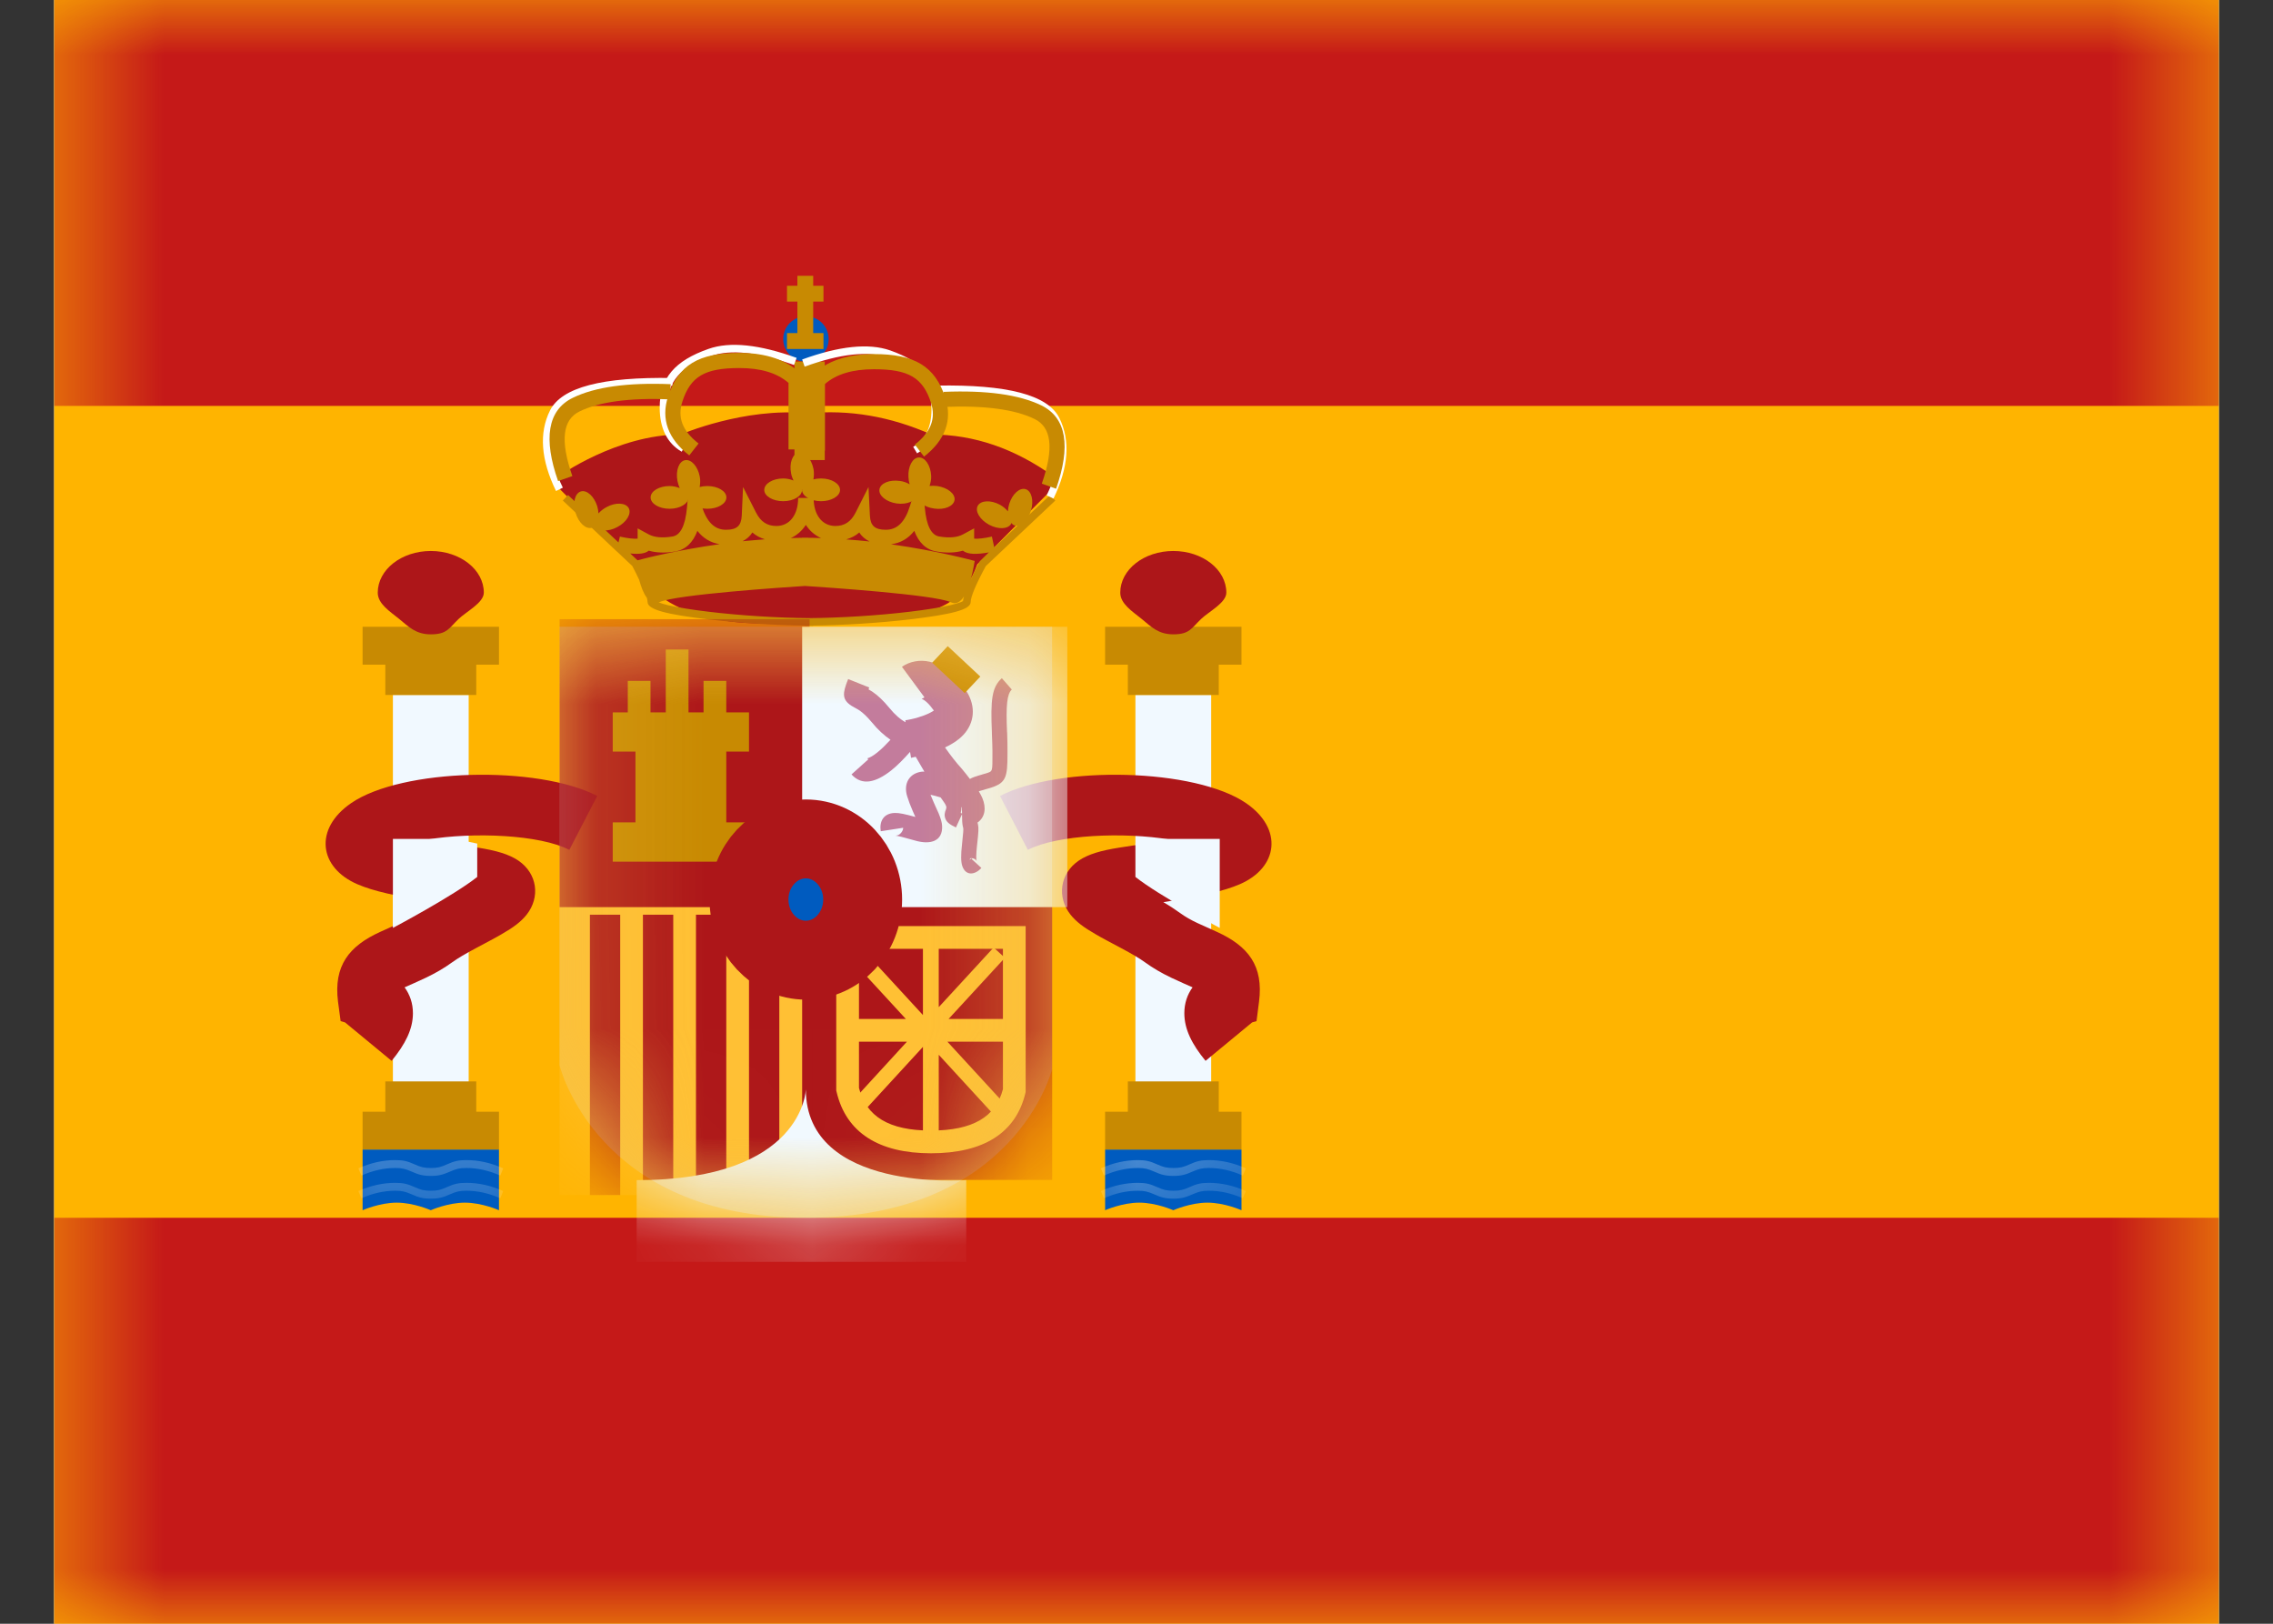 <svg width="21" height="15" viewBox="0 0 21 15" fill="none" xmlns="http://www.w3.org/2000/svg">
<rect x="0" y="0" width="21" height="15" fill="#333333" stroke="none"/>
<g clip-path="url(#clip0_399_1984)">
<rect width="20" height="15" transform="translate(0.5)" fill="white"/>
<path fill-rule="evenodd" clip-rule="evenodd" d="M0.5 0V15H20.5V0H0.5Z" fill="#FFB400"/>
<mask id="mask0_399_1984" style="mask-type:luminance" maskUnits="userSpaceOnUse" x="0" y="0" width="21" height="15">
<path fill-rule="evenodd" clip-rule="evenodd" d="M0.5 0V15H20.5V0H0.5Z" fill="white"/>
</mask>
<g mask="url(#mask0_399_1984)">
<path fill-rule="evenodd" clip-rule="evenodd" d="M0.5 0V3.75H20.5V0H0.5Z" fill="#C51918"/>
<path fill-rule="evenodd" clip-rule="evenodd" d="M0.5 11.25V15H20.5V11.25H0.5Z" fill="#C51918"/>
<rect x="3.63" y="6.42" width="0.7" height="3.64" fill="#F1F9FF"/>
<path d="M4.61 6.14H4.4V6.42H3.56V6.14H3.35V5.79H4.61V6.14Z" fill="#C88A02"/>
<path fill-rule="evenodd" clip-rule="evenodd" d="M4.4 10.27H4.61V10.62H3.35V10.27H3.56V9.99H4.4V10.27Z" fill="#C88A02"/>
<path fill-rule="evenodd" clip-rule="evenodd" d="M3.98 5.86C4.133 5.86 4.148 5.802 4.238 5.717C4.308 5.65 4.47 5.568 4.47 5.475C4.47 5.262 4.251 5.09 3.98 5.09C3.71 5.09 3.49 5.262 3.49 5.475C3.49 5.578 3.602 5.648 3.687 5.717C3.776 5.79 3.841 5.86 3.98 5.86Z" fill="#AD1619"/>
<path fill-rule="evenodd" clip-rule="evenodd" d="M3.35 10.62H4.61V11.18C4.61 11.18 4.453 11.11 4.295 11.11C4.138 11.11 3.98 11.18 3.98 11.18C3.98 11.18 3.823 11.11 3.665 11.11C3.508 11.11 3.35 11.18 3.35 11.18V10.62Z" fill="#005BBF"/>
<mask id="mask1_399_1984" style="mask-type:luminance" maskUnits="userSpaceOnUse" x="3" y="10" width="2" height="2">
<path fill-rule="evenodd" clip-rule="evenodd" d="M3.35 10.62H4.61V11.18C4.61 11.18 4.453 11.11 4.295 11.11C4.138 11.11 3.98 11.18 3.98 11.18C3.98 11.18 3.823 11.11 3.665 11.11C3.508 11.11 3.35 11.18 3.35 11.18V10.62Z" fill="white"/>
</mask>
<g mask="url(#mask1_399_1984)">
<path d="M3.339 11.07L3.311 11.003C3.425 10.952 3.538 10.927 3.652 10.927C3.726 10.927 3.765 10.937 3.83 10.966C3.888 10.992 3.917 11 3.98 11C4.043 11 4.073 10.992 4.13 10.966C4.196 10.937 4.234 10.927 4.308 10.927C4.422 10.927 4.536 10.952 4.649 11.003L4.622 11.07C4.517 11.023 4.412 11 4.308 11C4.245 11 4.215 11.008 4.158 11.033C4.092 11.062 4.054 11.073 3.98 11.073C3.906 11.073 3.868 11.062 3.803 11.033C3.745 11.008 3.715 11 3.652 11C3.548 11 3.444 11.023 3.339 11.07Z" fill="white"/>
<path d="M3.339 10.86L3.311 10.793C3.425 10.742 3.538 10.717 3.652 10.717C3.726 10.717 3.765 10.727 3.83 10.756C3.888 10.782 3.917 10.79 3.98 10.79C4.043 10.79 4.073 10.782 4.13 10.756C4.196 10.727 4.234 10.717 4.308 10.717C4.422 10.717 4.536 10.742 4.649 10.793L4.622 10.86C4.517 10.813 4.412 10.79 4.308 10.79C4.245 10.79 4.215 10.798 4.158 10.823C4.092 10.852 4.054 10.863 3.98 10.863C3.906 10.863 3.868 10.852 3.803 10.823C3.745 10.798 3.715 10.79 3.652 10.79C3.548 10.79 3.444 10.813 3.339 10.86Z" fill="white"/>
</g>
<rect x="10.49" y="6.42" width="0.7" height="3.64" fill="#F1F9FF"/>
<path d="M11.47 6.14H11.26V6.42H10.42V6.14H10.21V5.79H11.47V6.14Z" fill="#C88A02"/>
<path fill-rule="evenodd" clip-rule="evenodd" d="M11.26 10.27H11.47V10.62H10.21V10.27H10.42V9.99H11.26V10.27Z" fill="#C88A02"/>
<path fill-rule="evenodd" clip-rule="evenodd" d="M10.84 5.86C10.992 5.86 11.008 5.802 11.098 5.717C11.168 5.65 11.33 5.568 11.33 5.475C11.33 5.262 11.111 5.09 10.84 5.09C10.569 5.09 10.35 5.262 10.35 5.475C10.35 5.578 10.462 5.648 10.547 5.717C10.636 5.79 10.701 5.86 10.84 5.86Z" fill="#AD1619"/>
<path fill-rule="evenodd" clip-rule="evenodd" d="M10.21 10.62H11.47V11.18C11.47 11.18 11.313 11.11 11.155 11.11C10.998 11.11 10.84 11.18 10.84 11.18C10.84 11.18 10.683 11.11 10.525 11.11C10.368 11.11 10.21 11.18 10.21 11.18V10.62Z" fill="#005BBF"/>
<mask id="mask2_399_1984" style="mask-type:luminance" maskUnits="userSpaceOnUse" x="10" y="10" width="2" height="2">
<path fill-rule="evenodd" clip-rule="evenodd" d="M10.21 10.62H11.47V11.18C11.47 11.18 11.313 11.11 11.155 11.11C10.998 11.11 10.84 11.18 10.84 11.18C10.84 11.18 10.683 11.11 10.525 11.11C10.368 11.11 10.21 11.18 10.21 11.18V10.62Z" fill="white"/>
</mask>
<g mask="url(#mask2_399_1984)">
<path d="M10.199 11.07L10.171 11.003C10.285 10.952 10.399 10.927 10.513 10.927C10.586 10.927 10.625 10.937 10.69 10.966C10.748 10.992 10.778 11 10.841 11C10.903 11 10.933 10.992 10.991 10.966C11.056 10.937 11.095 10.927 11.168 10.927C11.282 10.927 11.396 10.952 11.51 11.003L11.482 11.07C11.377 11.023 11.273 11 11.168 11C11.105 11 11.076 11.008 11.018 11.033C10.953 11.062 10.914 11.073 10.841 11.073C10.767 11.073 10.728 11.062 10.663 11.033C10.605 11.008 10.576 11 10.513 11C10.408 11 10.304 11.023 10.199 11.07Z" fill="white"/>
<path d="M10.199 10.86L10.171 10.793C10.285 10.742 10.399 10.717 10.513 10.717C10.586 10.717 10.625 10.727 10.69 10.756C10.748 10.782 10.778 10.79 10.841 10.79C10.903 10.79 10.933 10.782 10.991 10.756C11.056 10.727 11.095 10.717 11.168 10.717C11.282 10.717 11.396 10.742 11.51 10.793L11.482 10.86C11.377 10.813 11.273 10.79 11.168 10.79C11.105 10.79 11.076 10.798 11.018 10.823C10.953 10.852 10.914 10.863 10.841 10.863C10.767 10.863 10.728 10.852 10.663 10.823C10.605 10.798 10.576 10.79 10.513 10.79C10.408 10.79 10.304 10.813 10.199 10.86Z" fill="white"/>
</g>
<path d="M3.243 7.42C3.712 7.097 4.967 7.068 5.518 7.353L5.26 7.851C4.99 7.711 4.376 7.684 3.946 7.756C4.011 7.767 4.084 7.779 4.166 7.792C4.218 7.8 4.398 7.828 4.413 7.83C4.584 7.857 4.702 7.891 4.789 7.95C4.966 8.071 4.992 8.289 4.866 8.449C4.812 8.517 4.742 8.568 4.636 8.629C4.602 8.649 4.566 8.669 4.517 8.695C4.506 8.701 4.422 8.745 4.397 8.759C4.296 8.813 4.23 8.852 4.18 8.888C4.103 8.944 4.023 8.99 3.933 9.033C3.886 9.056 3.752 9.115 3.747 9.117C3.744 9.119 3.74 9.12 3.738 9.121C3.786 9.187 3.815 9.267 3.815 9.36C3.815 9.508 3.744 9.647 3.618 9.8L3.188 9.445L3.147 9.433L3.123 9.254C3.081 8.923 3.223 8.74 3.514 8.608C3.522 8.604 3.653 8.546 3.691 8.528C3.752 8.499 3.804 8.47 3.851 8.436C3.898 8.402 3.948 8.369 4.008 8.334C3.648 8.276 3.453 8.233 3.303 8.169C2.945 8.015 2.899 7.657 3.243 7.42ZM9.239 7.353C9.79 7.068 11.044 7.097 11.513 7.42C11.857 7.657 11.81 8.015 11.453 8.169C11.303 8.233 11.108 8.276 10.748 8.334C10.808 8.369 10.858 8.402 10.905 8.436C10.952 8.47 11.003 8.499 11.065 8.528C11.103 8.546 11.234 8.604 11.242 8.608C11.533 8.74 11.675 8.923 11.632 9.254L11.609 9.433L11.568 9.445L11.138 9.8C11.012 9.647 10.942 9.508 10.942 9.36C10.942 9.267 10.97 9.187 11.018 9.121C11.015 9.12 11.012 9.119 11.009 9.117C11.004 9.115 10.87 9.056 10.823 9.033C10.733 8.99 10.653 8.944 10.576 8.888C10.526 8.852 10.46 8.813 10.359 8.759C10.334 8.745 10.249 8.701 10.239 8.695C10.19 8.669 10.153 8.649 10.12 8.629C10.014 8.568 9.944 8.517 9.89 8.449C9.764 8.289 9.79 8.071 9.967 7.95C10.054 7.891 10.171 7.857 10.343 7.83C10.358 7.828 10.538 7.8 10.589 7.792C10.671 7.779 10.745 7.767 10.81 7.756C10.38 7.684 9.766 7.711 9.496 7.851L9.239 7.353Z" fill="#AD1619"/>
<path d="M4.202 7.75L4.409 7.793V8.101C4.189 8.276 3.63 8.572 3.63 8.572V7.75H4.202Z" fill="#F1F9FF"/>
<path d="M10.697 7.75L10.49 7.793V8.101C10.71 8.276 11.269 8.572 11.269 8.572V7.75H10.697Z" fill="#F1F9FF"/>
<path d="M7.457 3.819C7.844 3.781 8.227 3.847 8.604 4.014C8.998 4.014 9.375 4.143 9.735 4.402V4.504L9.029 5.213C8.888 5.604 8.637 5.625 8.441 5.69C8.377 5.711 7.476 5.736 7.455 5.737V5.735C6.076 5.894 5.868 5.226 5.864 5.213L5.158 4.504V4.402C5.158 4.402 5.698 4.014 6.289 4.014C6.289 4.014 6.876 3.761 7.458 3.818L7.457 3.819Z" fill="#AD1619"/>
<path d="M8.544 4.688C8.559 4.862 8.607 4.944 8.677 4.956C8.773 4.972 8.846 4.964 8.896 4.937L9 4.881V4.976C9.032 4.979 9.088 4.974 9.164 4.957L9.186 5.058L9.702 4.573L9.75 4.624L9.108 5.229C9.015 5.4 8.968 5.514 8.968 5.562C8.968 5.634 8.78 5.677 8.413 5.721C8.126 5.755 7.788 5.776 7.511 5.779V5.782C7.499 5.782 7.487 5.78 7.475 5.78C7.463 5.78 7.452 5.782 7.44 5.782V5.779C7.163 5.776 6.824 5.755 6.537 5.721C6.171 5.677 5.983 5.634 5.983 5.562C5.983 5.551 5.98 5.539 5.976 5.522C5.944 5.48 5.922 5.417 5.905 5.356C5.887 5.319 5.867 5.275 5.842 5.229L5.699 5.094H5.696V5.092L5.2 4.624L5.248 4.573L5.714 5.011L5.727 4.957C5.803 4.974 5.858 4.979 5.891 4.976V4.881L5.994 4.937C6.045 4.964 6.118 4.972 6.214 4.956C6.284 4.944 6.331 4.862 6.347 4.688L6.378 4.337L6.483 4.674C6.531 4.826 6.604 4.894 6.707 4.894C6.808 4.894 6.848 4.857 6.853 4.764L6.865 4.499L6.985 4.735C7.028 4.82 7.088 4.859 7.173 4.859C7.294 4.859 7.374 4.758 7.374 4.6H7.517C7.517 4.758 7.597 4.859 7.718 4.859C7.802 4.859 7.862 4.82 7.905 4.735L8.024 4.499L8.037 4.764C8.042 4.857 8.083 4.894 8.184 4.894C8.287 4.894 8.36 4.826 8.407 4.674L8.513 4.337L8.544 4.688ZM7.437 5.413C7.252 5.425 6.244 5.492 6.091 5.563C6.089 5.564 6.086 5.564 6.084 5.564C6.107 5.573 6.137 5.583 6.176 5.592C6.266 5.612 6.394 5.633 6.546 5.651C6.843 5.687 7.195 5.708 7.476 5.71C7.756 5.708 8.109 5.687 8.405 5.651C8.557 5.633 8.685 5.612 8.775 5.592C8.821 5.581 8.856 5.571 8.879 5.562C8.887 5.558 8.893 5.555 8.897 5.553C8.898 5.54 8.902 5.526 8.906 5.51C8.874 5.559 8.835 5.588 8.783 5.563C8.63 5.492 7.616 5.425 7.437 5.413ZM8.447 4.904C8.391 4.976 8.319 5.017 8.232 5.028C8.676 5.091 8.991 5.178 9.005 5.182C9.005 5.182 8.993 5.263 8.969 5.353C8.991 5.305 9.017 5.25 9.05 5.189L9.057 5.181L9.138 5.103C9.023 5.123 8.94 5.123 8.896 5.087C8.827 5.107 8.746 5.11 8.654 5.095C8.556 5.079 8.488 5.013 8.447 4.904ZM6.443 4.904C6.402 5.013 6.334 5.079 6.236 5.095C6.144 5.11 6.063 5.107 5.994 5.087C5.96 5.115 5.902 5.121 5.823 5.113L5.89 5.176C5.967 5.155 6.259 5.082 6.648 5.027C6.566 5.014 6.497 4.973 6.443 4.904ZM7.939 4.919C7.904 4.95 7.863 4.97 7.818 4.983C7.892 4.989 7.964 4.994 8.034 5.002C7.995 4.983 7.962 4.956 7.939 4.919ZM6.951 4.919C6.929 4.954 6.898 4.981 6.86 5C6.928 4.993 6.997 4.988 7.067 4.982C7.024 4.969 6.985 4.949 6.951 4.919ZM7.445 4.849C7.41 4.903 7.363 4.945 7.306 4.971C7.34 4.97 7.374 4.968 7.409 4.968V4.967H7.466V4.968C7.506 4.968 7.546 4.969 7.586 4.971C7.528 4.945 7.481 4.904 7.445 4.849Z" fill="#C88A02"/>
<path fill-rule="evenodd" clip-rule="evenodd" d="M7.446 3.342C7.562 3.342 7.656 3.248 7.656 3.132C7.656 3.016 7.562 2.922 7.446 2.922C7.33 2.922 7.236 3.016 7.236 3.132C7.236 3.248 7.33 3.342 7.446 3.342Z" fill="#005BBF"/>
<path d="M5.529 4.743C5.549 4.721 5.574 4.7 5.605 4.684C5.69 4.638 5.781 4.644 5.809 4.694C5.836 4.746 5.789 4.824 5.703 4.869C5.618 4.915 5.527 4.91 5.5 4.859C5.499 4.857 5.499 4.855 5.498 4.853C5.49 4.862 5.481 4.871 5.469 4.875C5.414 4.892 5.346 4.831 5.318 4.738C5.289 4.646 5.311 4.557 5.366 4.54C5.422 4.523 5.489 4.585 5.518 4.677C5.525 4.7 5.528 4.722 5.529 4.743ZM9.476 4.519C9.531 4.536 9.553 4.625 9.525 4.717C9.496 4.809 9.429 4.871 9.373 4.854C9.361 4.85 9.352 4.841 9.343 4.831C9.342 4.833 9.343 4.836 9.342 4.838C9.314 4.889 9.224 4.893 9.139 4.848C9.054 4.802 9.006 4.724 9.033 4.673C9.061 4.622 9.152 4.617 9.237 4.662C9.268 4.679 9.293 4.701 9.312 4.724C9.313 4.702 9.317 4.679 9.324 4.655C9.353 4.563 9.42 4.502 9.476 4.519ZM6.329 4.251C6.386 4.24 6.447 4.308 6.465 4.402C6.472 4.437 6.469 4.47 6.464 4.499C6.486 4.493 6.51 4.49 6.535 4.49C6.632 4.49 6.711 4.537 6.711 4.595C6.711 4.653 6.632 4.7 6.535 4.7C6.439 4.7 6.361 4.653 6.361 4.595C6.361 4.593 6.361 4.592 6.362 4.59C6.361 4.59 6.36 4.589 6.359 4.589C6.359 4.591 6.361 4.593 6.361 4.595C6.361 4.653 6.282 4.7 6.186 4.7C6.089 4.7 6.011 4.653 6.011 4.595C6.011 4.537 6.089 4.49 6.186 4.49C6.221 4.49 6.253 4.498 6.28 4.509C6.271 4.489 6.264 4.467 6.259 4.443C6.241 4.348 6.272 4.262 6.329 4.251ZM8.488 4.226C8.546 4.223 8.598 4.298 8.603 4.395C8.605 4.43 8.597 4.462 8.588 4.489C8.61 4.487 8.634 4.487 8.659 4.49C8.755 4.504 8.827 4.562 8.819 4.619C8.81 4.677 8.727 4.712 8.631 4.698C8.535 4.685 8.464 4.628 8.472 4.57C8.472 4.569 8.473 4.567 8.474 4.566C8.473 4.565 8.471 4.565 8.47 4.565C8.47 4.567 8.472 4.569 8.472 4.57C8.464 4.628 8.38 4.664 8.284 4.651C8.189 4.637 8.117 4.579 8.125 4.522C8.133 4.464 8.218 4.429 8.314 4.443C8.348 4.447 8.379 4.459 8.404 4.474C8.398 4.453 8.394 4.43 8.393 4.405C8.388 4.309 8.431 4.229 8.488 4.226ZM7.379 4.181C7.436 4.17 7.497 4.238 7.516 4.333C7.522 4.367 7.52 4.4 7.515 4.429C7.536 4.423 7.561 4.42 7.586 4.42C7.683 4.42 7.761 4.468 7.761 4.526C7.761 4.583 7.682 4.63 7.586 4.63C7.49 4.63 7.411 4.583 7.41 4.526C7.41 4.524 7.411 4.521 7.411 4.52C7.41 4.519 7.409 4.519 7.407 4.519C7.408 4.521 7.41 4.523 7.41 4.526C7.41 4.583 7.332 4.63 7.236 4.63C7.139 4.63 7.061 4.583 7.061 4.526C7.061 4.468 7.139 4.42 7.236 4.42C7.271 4.42 7.304 4.428 7.331 4.439C7.322 4.419 7.313 4.397 7.309 4.373C7.29 4.278 7.322 4.192 7.379 4.181Z" fill="#C88A02"/>
<path d="M7.513 2.64H7.608V2.786H7.513V3.077H7.608V3.224H7.271V3.077H7.367V2.786H7.271V2.64H7.367V2.548H7.513V2.64Z" fill="#C88A02"/>
<rect x="7.34" y="3.34" width="0.28" height="0.91" fill="#C88A02"/>
<path d="M6.213 3.492L6.212 3.562C5.591 3.551 5.235 3.642 5.145 3.822C5.052 4.009 5.069 4.236 5.2 4.505L5.137 4.536C4.997 4.248 4.978 3.999 5.082 3.791C5.19 3.577 5.566 3.481 6.213 3.492Z" fill="white"/>
<path d="M6.333 4.113L6.298 4.173C6.162 4.093 6.095 3.955 6.095 3.765C6.095 3.492 6.235 3.332 6.546 3.223C6.744 3.153 7.015 3.182 7.36 3.306L7.336 3.372C7.005 3.252 6.75 3.225 6.569 3.289C6.284 3.389 6.165 3.525 6.165 3.765C6.165 3.932 6.221 4.046 6.333 4.113Z" fill="white"/>
<path d="M5.288 4.398L5.156 4.444C5.019 4.054 5.058 3.789 5.292 3.675C5.499 3.574 5.799 3.533 6.196 3.549L6.19 3.689C5.815 3.674 5.535 3.712 5.354 3.801C5.2 3.876 5.172 4.066 5.288 4.398Z" fill="#C88A02"/>
<path d="M6.831 3.4C6.511 3.4 6.38 3.478 6.305 3.708C6.257 3.855 6.303 3.98 6.454 4.097L6.368 4.207C6.173 4.056 6.104 3.871 6.172 3.664C6.267 3.371 6.455 3.26 6.831 3.26C7.078 3.26 7.27 3.325 7.404 3.456L7.425 3.477V4.152H7.285V3.537C7.18 3.446 7.03 3.4 6.831 3.4Z" fill="#C88A02"/>
<path d="M8.656 3.562L8.658 3.632C9.278 3.622 9.634 3.712 9.725 3.893C9.818 4.079 9.801 4.306 9.67 4.576L9.733 4.606C9.872 4.319 9.891 4.07 9.787 3.861C9.68 3.647 9.303 3.551 8.656 3.562Z" fill="white"/>
<path d="M8.437 4.128L8.473 4.188C8.608 4.107 8.676 3.97 8.676 3.78C8.676 3.507 8.535 3.347 8.224 3.237C8.026 3.168 7.755 3.196 7.411 3.321L7.434 3.387C7.765 3.267 8.021 3.24 8.201 3.303C8.486 3.404 8.606 3.54 8.606 3.78C8.606 3.946 8.55 4.061 8.437 4.128Z" fill="white"/>
<path d="M9.625 4.468L9.757 4.515C9.894 4.125 9.855 3.86 9.621 3.745C9.414 3.645 9.114 3.604 8.717 3.62L8.723 3.759C9.098 3.744 9.378 3.782 9.559 3.871C9.713 3.946 9.741 4.137 9.625 4.468Z" fill="#C88A02"/>
<path d="M8.074 3.411C8.394 3.411 8.525 3.488 8.601 3.719C8.648 3.865 8.602 3.991 8.452 4.107L8.537 4.218C8.732 4.067 8.801 3.881 8.734 3.675C8.638 3.382 8.45 3.271 8.074 3.271C7.827 3.271 7.635 3.335 7.502 3.467L7.481 3.488V4.163H7.621V3.548C7.725 3.457 7.875 3.411 8.074 3.411Z" fill="#C88A02"/>
<path opacity="0.3" fill-rule="evenodd" clip-rule="evenodd" d="M5.17 5.79H9.72V9.878C9.72 9.878 9.382 11.25 7.445 11.25C5.508 11.25 5.17 9.842 5.17 9.842V5.79Z" fill="#E1E5E8"/>
<mask id="mask3_399_1984" style="mask-type:luminance" maskUnits="userSpaceOnUse" x="5" y="5" width="5" height="7">
<path fill-rule="evenodd" clip-rule="evenodd" d="M5.17 5.79H9.72V9.878C9.72 9.878 9.382 11.25 7.445 11.25C5.508 11.25 5.17 9.842 5.17 9.842V5.79Z" fill="white"/>
</mask>
<g mask="url(#mask3_399_1984)">
<rect x="5.17" y="8.31" width="2.31" height="2.73" fill="#FFC034"/>
<rect x="5.45" y="8.45" width="0.28" height="2.59" fill="#AD1619"/>
<rect x="6.43" y="8.45" width="0.28" height="2.59" fill="#AD1619"/>
<rect x="5.94" y="8.45" width="0.28" height="2.59" fill="#AD1619"/>
<rect x="6.92" y="8.45" width="0.28" height="2.59" fill="#AD1619"/>
<rect x="5.17" y="5.72" width="2.31" height="2.66" fill="#AD1619"/>
<rect x="7.411" y="8.24" width="2.31" height="2.66" fill="#AD1619"/>
<rect x="7.411" y="5.79" width="2.45" height="2.59" fill="#F1F9FF"/>
<path d="M6.361 6.581H6.5V6.29H6.71V6.581H6.92V6.943H6.71V7.597H6.92V7.96H5.661V7.597H5.871V6.943H5.661V6.581H5.8V6.29H6.01V6.581H6.151V6H6.361V6.581Z" fill="#C88A02"/>
<path d="M8.391 6.128C8.558 6.062 8.752 6.132 8.917 6.367C9.011 6.501 9.011 6.649 8.92 6.766C8.873 6.825 8.809 6.868 8.731 6.905C8.79 6.988 8.826 7.035 8.887 7.103C8.915 7.135 8.938 7.167 8.961 7.196C8.983 7.183 9.011 7.173 9.046 7.163C9.051 7.161 9.057 7.159 9.063 7.158C9.085 7.152 9.101 7.147 9.114 7.143C9.172 7.124 9.169 7.13 9.169 6.962C9.169 6.949 9.169 6.949 9.169 6.935C9.169 6.893 9.167 6.857 9.164 6.775C9.164 6.771 9.164 6.771 9.164 6.767C9.151 6.464 9.163 6.348 9.256 6.265L9.348 6.37C9.304 6.41 9.293 6.515 9.304 6.761C9.304 6.765 9.304 6.765 9.305 6.769C9.308 6.853 9.308 6.89 9.308 6.935C9.308 6.948 9.308 6.949 9.308 6.961C9.309 7.184 9.292 7.231 9.158 7.276C9.142 7.281 9.124 7.286 9.1 7.293C9.096 7.294 9.091 7.296 9.087 7.297C9.067 7.303 9.052 7.306 9.043 7.31C9.056 7.332 9.068 7.353 9.076 7.373C9.114 7.464 9.101 7.55 9.031 7.599L9.035 7.615C9.043 7.648 9.041 7.682 9.026 7.816C9.018 7.891 9.018 7.941 9.023 7.955C9.019 7.942 9.001 7.928 8.977 7.928L8.972 7.924C8.965 7.933 8.958 7.938 8.955 7.941H8.957C8.961 7.939 8.967 7.936 8.975 7.934L9.067 8.018C9.008 8.083 8.924 8.094 8.891 8.002C8.877 7.962 8.877 7.897 8.888 7.8C8.9 7.687 8.902 7.659 8.899 7.649C8.898 7.644 8.897 7.638 8.895 7.632C8.89 7.608 8.888 7.575 8.888 7.521L8.832 7.644C8.77 7.615 8.737 7.59 8.729 7.544C8.726 7.528 8.728 7.513 8.732 7.498C8.734 7.491 8.737 7.484 8.74 7.476C8.747 7.456 8.745 7.443 8.714 7.4C8.706 7.39 8.699 7.378 8.691 7.367C8.688 7.366 8.685 7.365 8.682 7.364C8.649 7.354 8.62 7.347 8.597 7.342C8.605 7.362 8.614 7.384 8.625 7.409C8.627 7.414 8.664 7.494 8.673 7.516C8.691 7.561 8.702 7.595 8.704 7.628C8.712 7.772 8.596 7.807 8.451 7.764C8.343 7.733 8.289 7.72 8.273 7.72C8.321 7.719 8.347 7.667 8.344 7.647L8.137 7.679C8.123 7.59 8.161 7.513 8.267 7.51C8.308 7.509 8.359 7.52 8.457 7.547C8.45 7.532 8.443 7.514 8.433 7.493C8.41 7.44 8.394 7.398 8.381 7.355C8.344 7.235 8.405 7.14 8.521 7.128C8.527 7.128 8.534 7.129 8.54 7.128C8.515 7.086 8.488 7.04 8.46 6.991C8.444 6.994 8.43 6.998 8.417 7.001L8.408 6.946C8.35 7.011 8.291 7.072 8.233 7.118C8.094 7.227 7.965 7.263 7.867 7.154L8.023 7.014C8.018 7.009 8.01 7.007 8.014 7.005C8.035 7 8.067 6.982 8.103 6.953C8.143 6.922 8.185 6.879 8.227 6.834C8.169 6.794 8.11 6.741 8.055 6.673C8.012 6.622 7.976 6.587 7.941 6.563C7.924 6.551 7.873 6.525 7.865 6.519C7.778 6.461 7.783 6.405 7.836 6.273L8.031 6.351C8.029 6.357 8.026 6.363 8.024 6.368C8.037 6.375 8.05 6.383 8.06 6.39C8.112 6.425 8.162 6.473 8.217 6.54C8.27 6.605 8.321 6.648 8.367 6.672L8.364 6.654C8.373 6.652 8.393 6.65 8.418 6.644C8.46 6.635 8.502 6.622 8.54 6.608C8.579 6.593 8.609 6.577 8.628 6.564C8.581 6.498 8.543 6.466 8.517 6.457C8.514 6.455 8.517 6.455 8.521 6.453C8.526 6.451 8.533 6.448 8.541 6.442L8.333 6.16C8.348 6.149 8.367 6.138 8.391 6.128ZM8.977 7.928L8.982 7.932C8.98 7.933 8.978 7.934 8.975 7.934L8.969 7.928L8.97 7.927C8.972 7.927 8.975 7.928 8.977 7.928ZM8.882 7.454C8.882 7.473 8.881 7.491 8.876 7.51C8.879 7.512 8.883 7.513 8.888 7.515C8.888 7.513 8.888 7.511 8.888 7.509C8.888 7.493 8.886 7.477 8.886 7.46C8.885 7.458 8.883 7.456 8.882 7.454Z" fill="#C37C9C"/>
<path d="M8.612 6.122L8.756 5.969L9.057 6.25L8.913 6.403L8.612 6.122Z" fill="#C88A02"/>
<path d="M9.476 10.087L9.473 10.1C9.384 10.469 9.082 10.654 8.601 10.654C8.119 10.654 7.817 10.463 7.729 10.086L7.726 10.074V8.555H9.476V10.087ZM7.936 10.05C8.003 10.315 8.214 10.444 8.601 10.444C8.987 10.444 9.199 10.318 9.266 10.062V8.765H7.936V10.05Z" fill="#FFC034"/>
<path d="M8.673 9.304L9.18 8.753L9.284 8.848L8.764 9.413H9.345V9.623H8.753L9.284 10.201L9.18 10.296L8.673 9.744V10.482H8.527V9.671L7.953 10.296L7.849 10.201L8.379 9.623H7.898V9.413H8.369L7.849 8.848L7.953 8.753L8.527 9.377V8.684H8.673V9.304Z" fill="#FFC034"/>
<path fill-rule="evenodd" clip-rule="evenodd" d="M8.927 10.902C8.927 10.902 7.445 11.019 7.445 10.062C7.445 10.062 7.43 10.902 5.882 10.902V11.657H8.927V10.902Z" fill="#F1F9FF"/>
<path fill-rule="evenodd" clip-rule="evenodd" d="M7.445 8.87C7.735 8.87 7.97 8.619 7.97 8.31C7.97 8.001 7.735 7.75 7.445 7.75C7.155 7.75 6.92 8.001 6.92 8.31C6.92 8.619 7.155 8.87 7.445 8.87Z" fill="#005BBF" stroke="#AD1619" stroke-width="0.729"/>
</g>
</g>
</g>
<defs>
<clipPath id="clip0_399_1984">
<rect width="20" height="15" fill="white" transform="translate(0.5)"/>
</clipPath>
</defs>
</svg>
